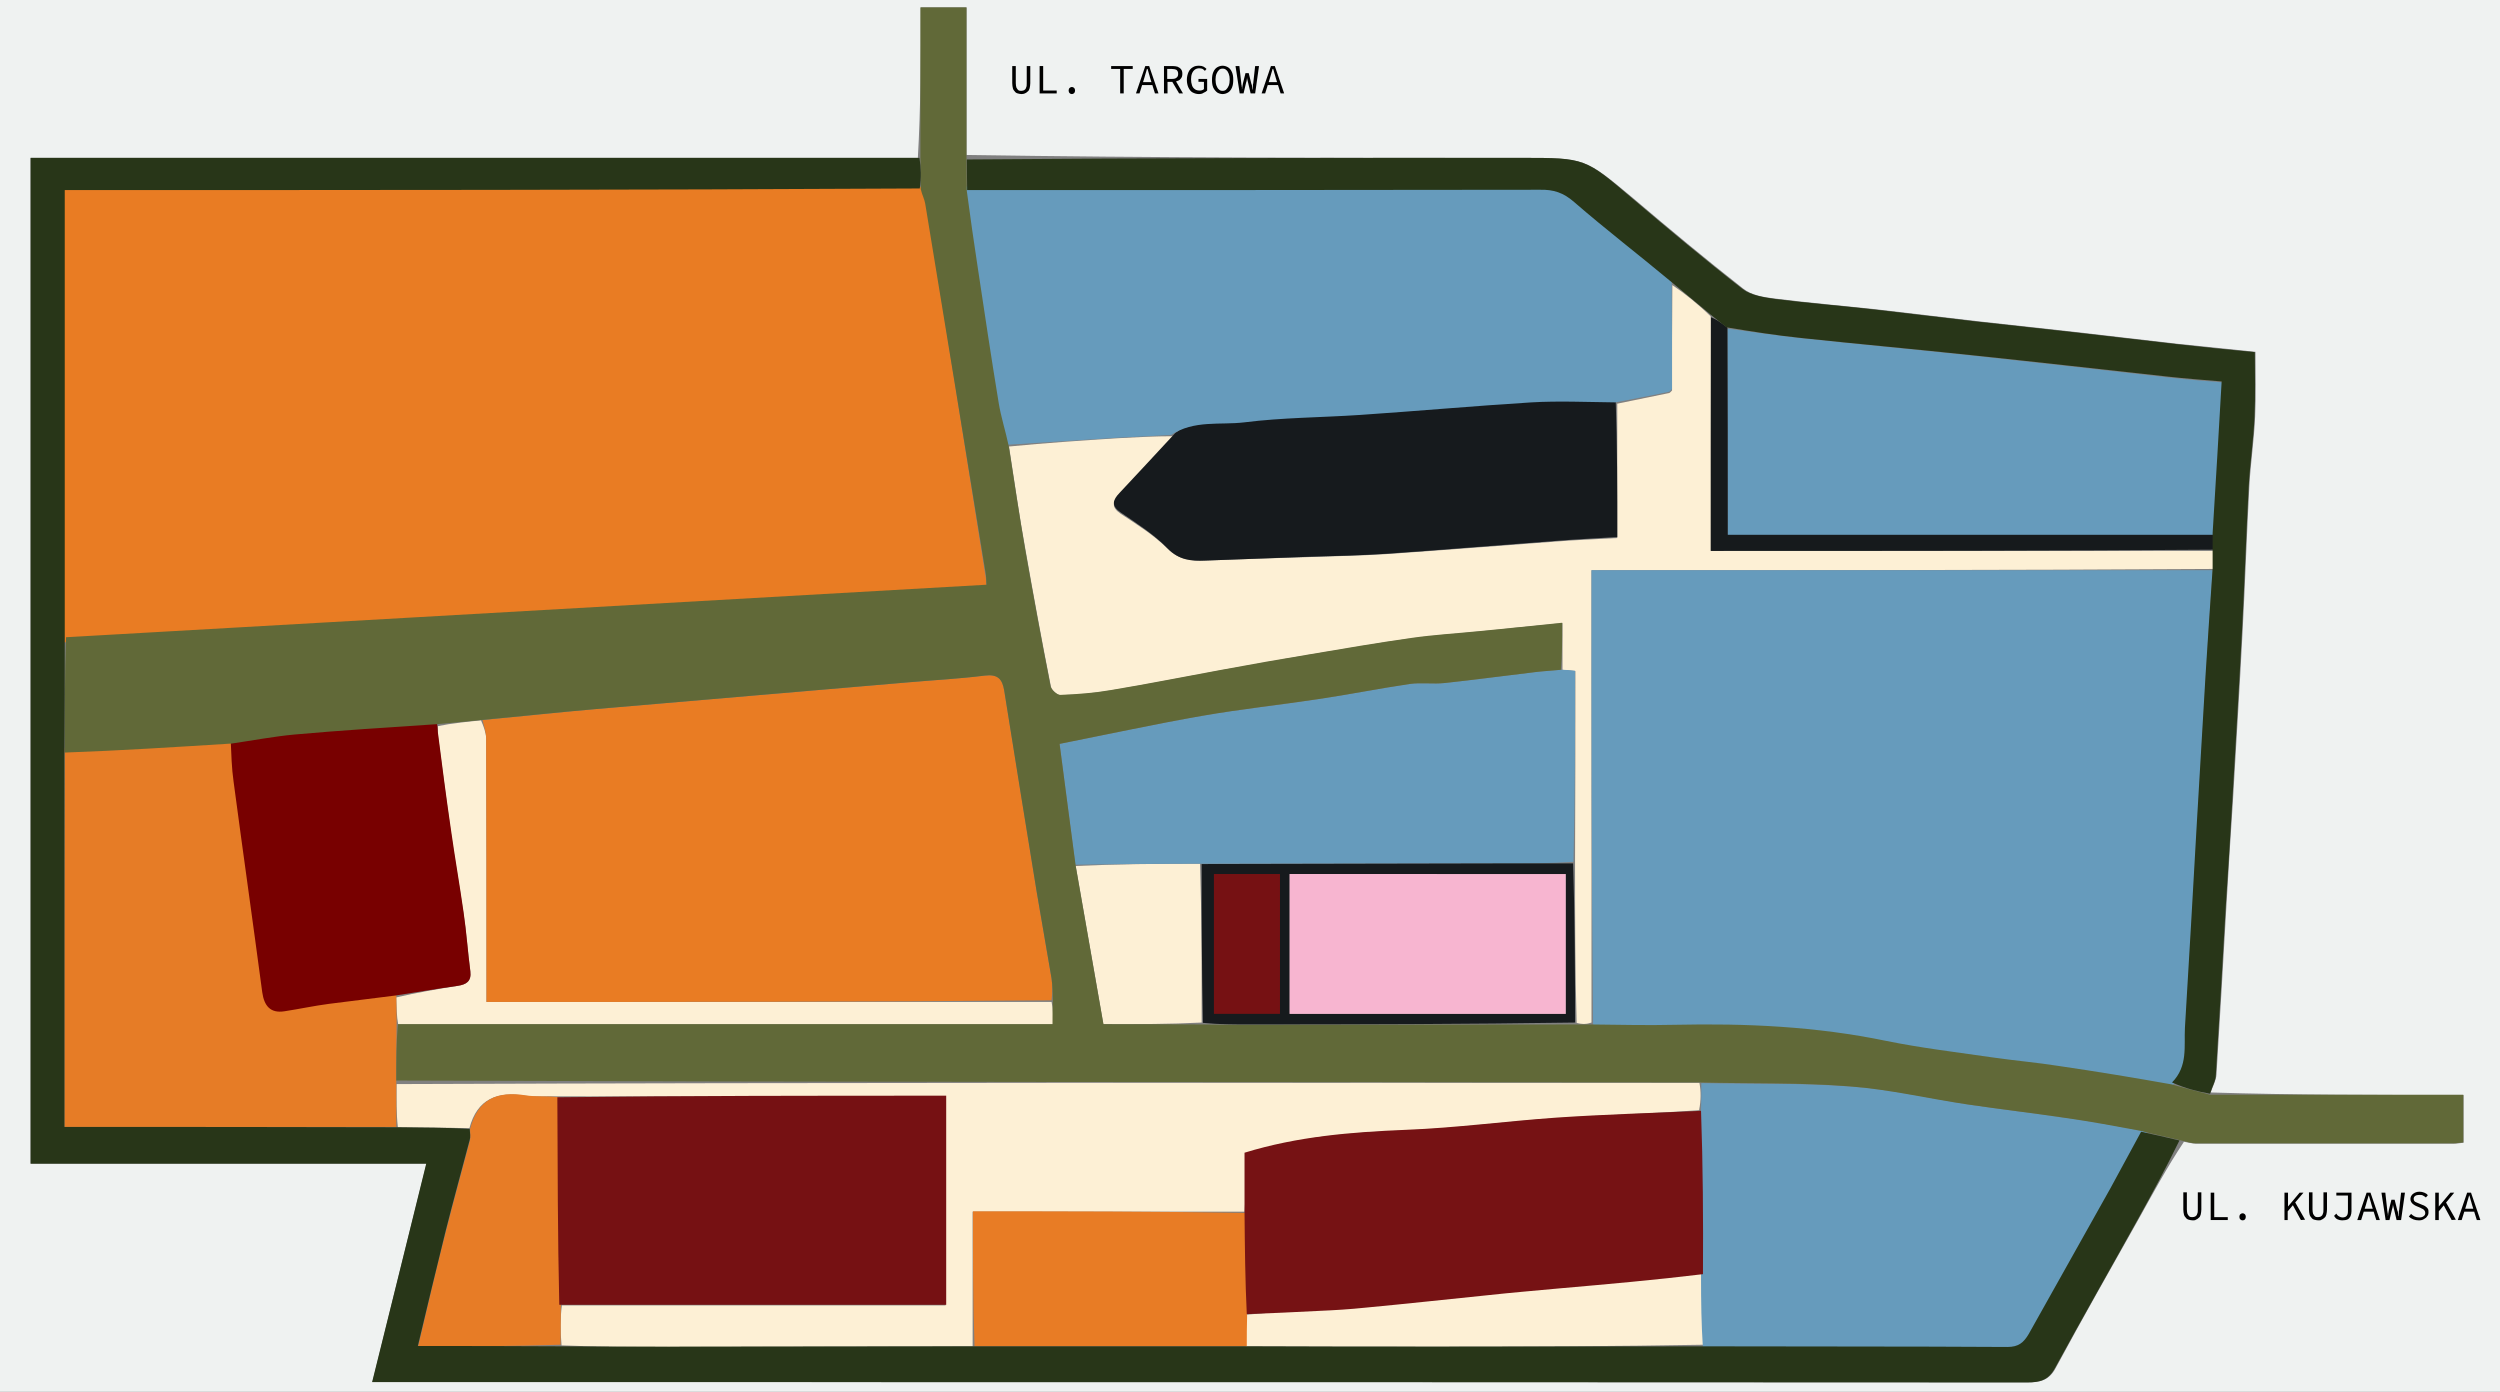<?xml version="1.0" encoding="utf-8"?>
<!-- Generator: Adobe Illustrator 28.3.0, SVG Export Plug-In . SVG Version: 6.00 Build 0)  -->
<svg version="1.1" id="Sanbud" xmlns="http://www.w3.org/2000/svg" xmlns:xlink="http://www.w3.org/1999/xlink" x="0px" y="0px"
	 viewBox="0 0 776 432" style="enable-background:new 0 0 776 432;" xml:space="preserve">
<rect x="0" y="0" width="776" height="432" fill="#808080" stroke="none"/>
<style type="text/css">
	.st0{fill:none;}
	.st1{fill:#EFF2F1;}
	.st2{fill:#FDF0D5;}
	.st3{fill:#161A1D;}
	.st4{fill:#669BBC;}
	.st5{fill:#161A1C;}
	.st6{fill:#E87C25;}
	.st7{fill:#E77C26;}
	.st8{fill:#E97C23;}
	.st9{fill:#E67C26;}
	.st10{fill:#761113;}
	.st11{fill:#761214;}
	.st12{fill:#780000;}
	.st13{fill:#F7B5D0;}
	.st14{fill:#616938;}
	.st15{fill:#283618;}
</style>
<g id="Base">
	<rect x="352" y="16" class="st0" width="48" height="13"/>
</g>
<g id="Backgrounds">
	<g id="External_background">
		<path class="st1" d="M511,432H0V0h776v432H511 M284.9,49H9.5v312.2h122.9c-5.7,22.8-11.2,44.9-16.8,67.8h6.9c24.3,0,48.7,0,73,0
			c144.6,0,289.3,0,433.9,0.1c4,0,6.7-0.7,8.7-4.5c8.4-15.6,17.2-31,25.9-46.5c4.4-7.9,8.7-15.9,13.9-23.7c1.3,0.2,2.5,0.6,3.8,0.6
			c26.6,0,53.2,0,79.8,0c1.1,0,2.2-0.2,3.2-0.3v-14.8c-26.5,0-52.5,0-78.5-0.8c0.6-1.9,1.7-3.7,1.8-5.6c1.1-17.5,2.1-35,3.1-52.6
			c0.6-10.7,1.3-21.5,2-32.2c1-17.5,2.1-35,3-52.6c0.8-15.1,1.3-30.1,2.1-45.2c0.4-7.3,1.5-14.5,1.8-21.7c0.3-6.6,0.1-13.2,0.1-20
			c-8.6-0.9-16.5-1.7-24.3-2.5c-10.7-1.2-21.3-2.5-32-3.7c-10-1.1-20-2.2-30-3.3c-10.5-1.2-21-2.5-31.5-3.7
			c-10.3-1.1-20.7-2-31.1-3.3c-3.5-0.4-7.5-1-10.1-3.1c-11.6-9.1-22.9-18.5-34.2-28.1C492,49.1,492.1,49,472.5,49
			C415,49,357.6,49,300,48.1V2.3h-14.2C285.8,18.1,285.8,33.6,284.9,49L284.9,49z"/>
	</g>
	<g id="Internal_backgroud">
		<path class="st2" d="M313.2,138.6c11.4-1.1,22.8-1.9,34.2-2.6c5.5-0.3,11.1-0.6,16.9-0.6c-5.4,6.3-11.1,12.3-16.8,18.2
			c-2.1,2.1-2.7,3.8,0.4,5.9c5,3.3,10.3,6.6,14.5,10.8c3.6,3.6,7.4,3.8,11.7,3.7c10.9-0.4,21.8-0.8,32.8-1.1
			c7.8-0.3,15.6-0.4,23.3-0.9c17.6-1.2,35.2-2.6,52.7-3.9c6.2-0.5,12.4-0.7,19.1-1.1v-41.7c5.4-1.1,10.8-2.2,16.1-3.3
			c0.3-0.1,0.5-0.4,0.9-0.8c0-10.6,0-21.4,0.1-32.7c4,2.7,7.9,5.8,11.9,9.7c0.1,24.7,0.1,48.6,0.1,72.8h155.8c0,1.7,0.1,3.4,0.1,5.6
			c-64.2,0.4-128.3,0.4-193,0.4c0,46.8,0,93.4,0,140.4c-1.4,0.5-2.8,0.6-4.6,0.1c-0.5-16.8-0.5-33.1-0.5-49.9
			c0.1-20.1,0.1-39.8,0.1-59.3c-1.7-0.2-2.8-0.3-4-0.4v-14.5c-8.9,0.9-17.3,1.7-25.7,2.6c-7,0.7-14,1.2-21,2.1
			c-10.6,1.5-21.2,3.4-31.7,5.1c-9.1,1.5-18.2,3.2-27.3,4.8c-11.5,2.1-22.9,4.4-34.4,6.3c-5.2,0.9-10.4,1.3-15.7,1.5
			c-1,0-2.8-1.6-3-2.7c-2.8-14.1-5.4-28.3-7.9-42.5C316.4,160.2,314.9,149.6,313.2,138.6L313.2,138.6z"/>
		<path class="st2" d="M123.5,349.9c-0.5-4.4-0.4-8.7-0.4-13.4c134.7-0.5,269.3-0.4,404.4-0.4c0.5,2.7,0.5,5.4-0.1,8.5
			c-15.2,1.1-29.9,1.5-44.5,2.5c-15.5,1-31,3.2-46.5,3.8c-16.7,0.6-33.1,1.9-49.6,7.1c0,5.8,0,11.9-0.5,18.1c-28.3,0-56.2,0-84.4,0
			v41.8c-31.4,0.1-62.8,0.1-94.2,0.2c-11,0-21.9,0-33.4-0.5c-0.4-4.5-0.4-8.5,0.1-12.4c40,0,79.6,0,119.1,0v-64.8
			c-40.1,0-79.9,0-120.1-0.1c-3.8-0.1-7.2,0.3-10.4-0.2c-8.7-1.4-14.9,1-17.3,10.1C138.5,350,131.2,350,123.5,349.9L123.5,349.9z"/>
		<path class="st2" d="M123,309.6c6.4-1.5,12.8-2.6,19.1-3.6c2.6-0.4,4.2-1.3,3.9-4.4c-0.8-6-1.2-12-2.1-17.9
			c-1.2-8.3-2.7-16.6-3.9-25c-1.4-10-2.7-19.9-4-29.9c-0.1-1,0-2-0.1-3.4c4.3-0.9,8.6-1.3,13.4-1.8c0.8,1.8,1.5,3.7,1.6,5.5
			c0.1,25.3,0.1,50.6,0.1,75.9v6c58.5,0,116.7,0,175.4,0c0.5,2.1,0.5,4.3,0.5,7H123.6C123.1,315.3,123.1,312.7,123,309.6L123,309.6z
			"/>
		<path class="st2" d="M372.5,268.1c0.5,16.3,0.5,32.6,0.5,49.3c-9.8,0.5-19.5,0.5-30.5,0.5c-2.8-16.1-5.7-32.4-8.6-49.1
			C346.6,268.2,359.3,268.1,372.5,268.1L372.5,268.1z"/>
		<path class="st2" d="M386.7,417.9c-0.5-3.2-0.5-6.2,0.1-9.8c7.8-0.8,15.1-1.1,22.4-1.5c4.8-0.3,9.6-0.6,14.4-1.1
			c12.8-1.3,25.6-2.7,38.3-4.1c7.4-0.8,14.8-1.4,22.2-2.1c14.8-1.4,29.6-2.7,44.4-4.1c0.1,7.2,0.1,14.5,0.2,22.2
			c-27.2,0.5-54.4,0.6-81.5,0.6C427.1,418,407.2,418,386.7,417.9L386.7,417.9z"/>
	</g>
</g>
<g id="Hoverable">
	<g id="Unfinished">
		<path id="LOT-3_00000150078652951806600480000011272572440251314862_" class="st3" d="M501.5,123.9c0.5,14.2,0.5,28.3,0.5,42.8
			c-6.6,0.4-12.8,0.7-19.1,1.2c-17.6,1.3-35.1,2.8-52.7,4c-7.8,0.5-15.6,0.7-23.3,0.9c-10.9,0.4-21.9,0.8-32.8,1.2
			c-4.3,0.2-8.1-0.1-11.7-3.8c-4.2-4.3-9.5-7.7-14.5-11.1c-3.1-2.1-2.5-3.9-0.4-6.1c5.7-6.1,11.4-12.2,17.3-18.6
			c6.9-5.2,14.9-3.4,22.2-4.3c11.8-1.5,23.8-1.5,35.7-2.3c17.6-1.2,35.2-2.9,52.9-3.9C484.1,123.5,492.6,123.9,501.5,123.9
			L501.5,123.9z"/>
	</g>
	<g id="Available_lots">
		<path id="LOT-16" class="st4" d="M666.3,351.3c-2.9,6.2-6,12.1-9.3,18c-8.6,15.3-17.2,30.6-25.7,46c-1.5,2.8-3.2,4.1-6.6,4.1
			c-31.9-0.2-63.7-0.1-96.1-0.7c-0.5-7.6-0.6-14.7-0.6-22.2c0-17.4,0-34.4,0-51.8c0.1-3.1,0.1-5.8,0.1-8.5
			c15.6,0.3,31.2-0.1,46.8,1.1c12.4,0.9,24.7,3.8,37.1,5.7c10.3,1.5,20.6,2.7,30.9,4.2C650.5,348.3,658.2,349.7,666.3,351.3
			L666.3,351.3z"/>
		<path id="LOT-11" class="st4" d="M686.8,177c-0.7,11-1.5,22-2.1,33c-0.9,15.4-1.8,30.8-2.7,46.2c-1.2,21.4-2.4,42.8-3.7,64.2
			c-0.4,5.7,1,11.8-4.2,16.7c-11.7-1.5-23.2-3.4-34.8-5.1c-6.9-1-13.9-1.7-20.9-2.7c-10.9-1.6-21.9-2.9-32.8-5.1
			c-21.7-4.5-43.6-5.5-65.7-5c-8.3,0.2-16.6,0-25.4-0.5C494,271.2,494,224.2,494,177H686.8L686.8,177z"/>
		<path id="LOT-8" class="st4" d="M484.5,207.9c1.6,0,2.7,0.1,4.4,0.3c0,19.6,0,39.2-0.5,59.3c-7.2,0.5-13.9,0.5-20.5,0.5
			c-31.6,0-63.3,0.1-95.4,0.1c-13.2,0-26,0.1-38.7,0.3c-1.6-12.5-3.3-25.1-4.9-37.5c15.7-3.1,29.9-6.2,44.2-8.7
			c12-2.1,24.1-3.3,36.1-5.2c9.5-1.4,18.9-3.3,28.4-4.7c3.6-0.5,7.3,0.1,10.9-0.3c9.4-1,18.8-2.3,28.2-3.4
			C479.2,208.3,481.6,208.2,484.5,207.9L484.5,207.9z"/>
		<g id="LOT-4-GROUP">
			<path id="LOT-4_00000141441654709077141510000018195930731771739277_" class="st4" d="M536.2,102c7.7,1,15.4,2.2,23.1,3
				c18,1.9,36,3.6,54,5.5c20.3,2.2,40.6,4.5,60.9,6.8c5.5,0.6,10.9,1,16.9,1.5c-0.9,15.9-1.9,31.8-3.3,48.2
				c-50.8,0.5-101.1,0.5-151.6,0.5L536.2,102L536.2,102z"/>
			<path id="LOT-4-FENCE" class="st5" d="M536.2,101.7c0.1,21.4,0.1,42.5,0.1,64.3c51.4,0,102.6,0,154.2,0c0.5,1.4,0.6,2.8,0.5,4.6
				c-53.2,0.4-106.2,0.4-160,0.4c0-24.3,0-48.2,0.1-72.5C532.8,99.1,534.4,100.3,536.2,101.7L536.2,101.7z"/>
		</g>
		<path id="LOT-2" class="st4" d="M298.8,57.9c59.7-0.4,119.4-0.4,179-0.5c4.2,0,7.4,1,10.7,3.9c9.8,8.7,20.2,16.8,30.4,25.9
			C519,99,519,110,519,120.8c-0.5,0.4-0.7,0.7-0.9,0.8c-5.4,1.1-10.8,2.2-16.7,3.3c-9-0.1-17.6-0.5-26.1,0
			c-17.7,1.1-35.4,2.7-53.2,3.9c-12,0.8-24,0.8-35.9,2.3c-7.4,0.9-15.5-0.8-22.7,3.9c-6,0.3-11.6,0.6-17.2,0.9
			c-11.5,0.7-22.9,1.5-34.4,2.2c-1.1-4.4-2.4-8.7-3.1-13.1c-2.3-14.3-4.4-28.6-6.6-42.9C301.1,74.2,299.9,66.3,298.8,57.9
			L298.8,57.9z"/>
	</g>
	<g id="Rented_lots">
		<path id="LOT-14" class="st6" d="M302.5,417.9c-0.5-13.8-0.5-27.6-0.5-41.9c28.2,0,56.1,0,84.5,0.5c0.6,10.8,0.6,21.2,0.6,32
			c-0.1,3.4-0.1,6.4-0.1,9.4C359,417.9,331,417.9,302.5,417.9L302.5,417.9z"/>
		<path id="LOT-12" class="st7" d="M174.1,405c0,4-0.1,7.9-0.1,12.4c-14.6,0.5-29.2,0.5-44.2,0.5c2.9-12.2,5.6-24,8.6-35.6
			c2.4-9.5,5-18.9,7.5-28.4c0.2-0.9,0-2,0-3.4c2.4-9.5,8.6-11.9,17.3-10.5c3.2,0.5,6.6,0.1,10.4,0.6
			C174,362.4,174.1,383.7,174.1,405L174.1,405z"/>
		<path id="LOT-7" class="st8" d="M149.8,223.5c11.7-1.1,23.4-2.4,35.1-3.4c32.3-2.8,64.7-5.5,97-8.3c7.9-0.7,15.9-1.1,23.8-2.1
			c4-0.5,5.5,1.1,6,4.6c3.4,20.9,6.7,41.7,10.1,62.6c1.5,8.9,3.1,17.9,4.6,26.8c0.3,2.1,0.3,4.3,0,6.8C267.7,311,209.5,311,151,311
			v-6c0-25.3,0-50.6-0.1-75.9C150.9,227.3,150.2,225.4,149.8,223.5L149.8,223.5z"/>
		<path id="LOT-5" class="st9" d="M123,349.8H20c0-39.2,0-78.2,0.1-117.6c17.2-1.6,34.3-2.7,51.7-3.3c0.7,4.6,0.9,8.9,1.4,13
			c2.9,21.8,5.9,43.6,8.8,65.4c0.6,4.2,2.5,6.6,6.8,5.9c4.6-0.7,9.1-1.6,13.7-2.3c6.8-1,13.7-1.8,20.5-2.2c0,3.2,0.1,5.9,0.1,8.6
			c0,5.8-0.1,11.6-0.1,18.4C123,341.1,123,345.4,123,349.8L123,349.8z"/>
		<path id="LOT-1" class="st8" d="M19.7,199.4c-0.4-47.1-0.4-94.1-0.4-142c88.6,0,177.1,0,266,0c1,1.4,1.7,2.8,1.9,4.3
			c6.3,39,12.5,78.1,18.7,117.1c0.2,1,0.2,2,0.3,3.9C210.7,188.2,115.4,193.8,19.7,199.4L19.7,199.4z"/>
	</g>
	<g id="Buildings">
		<path id="LOT-9" class="st3" d="M373,268.2c31.6-0.1,63.3-0.1,94.9-0.2c6.7,0,13.3,0,20.4,0c0.5,16.3,0.6,32.6,0.6,49.4
			c-33.7,0.5-67.4,0.6-101.1,0.6c-4.6,0-9.3,0-14.4-0.5C373,300.7,373,284.4,373,268.2 M486,294.5v-23.2h-85.7v43.4H486V294.5z"/>
		<g id="Rented_buildings">
			<path id="LOT-15" class="st10" d="M173.6,405c-0.5-21.3-0.5-42.6-0.6-64.4c40.1-0.5,80.2-0.5,120.7-0.5V405
				C253.9,405,214,405,173.6,405L173.6,405z"/>
			<path id="LOT-13" class="st11" d="M528.6,395.5c-14.8,1.8-29.6,3.1-44.4,4.4c-7.4,0.7-14.8,1.3-22.1,2.1
				c-12.8,1.3-25.5,2.7-38.3,3.9c-4.8,0.5-9.6,0.8-14.4,1c-7.3,0.4-14.6,0.7-22.4,1c-0.5-10.4-0.6-20.7-0.7-31.6
				c0-6.6,0-12.7,0-18.5c16.6-5.1,33.2-6.4,50-7.1c15.7-0.6,31.2-2.7,46.9-3.8c14.8-1,29.5-1.4,44.8-2.1
				C528.6,361.7,528.7,378.4,528.6,395.5L528.6,395.5z"/>
			<path id="LOT-6" class="st12" d="M122.8,309c-6.9,0.9-13.8,1.7-20.7,2.6c-4.6,0.6-9.2,1.6-13.8,2.3c-4.4,0.7-6.3-1.7-6.9-5.9
				c-2.9-21.8-6-43.6-8.9-65.4c-0.6-4.2-0.7-8.4-0.9-13c6.6-1.4,12.9-2.7,19.4-3.2c14.6-1.3,29.3-2.2,44.4-2.8
				c0.5,1.6,0.4,2.6,0.5,3.6c1.3,10.2,2.6,20.3,4.1,30.5c1.2,8.5,2.7,17,3.9,25.5c0.9,6.1,1.3,12.2,2.1,18.3
				c0.4,3.1-1.3,4.1-3.9,4.5C135.7,306.9,129.3,308,122.8,309L122.8,309z"/>
			<path id="LOT-10-A" class="st10" d="M397.3,295v19.7h-20.5v-43.4h20.5V295L397.3,295z"/>
		</g>
		<g id="Available_buildings">
			<path id="LOT-10-B" class="st13" d="M486,295v19.7h-85.7v-43.4H486V295L486,295z"/>
		</g>
	</g>
	<g id="Roads">
		<path id="ROAD" class="st14" d="M686,339.8h78.6v14.8c-1,0.1-2.1,0.3-3.2,0.3c-26.6,0-53.2,0-79.8,0c-1.3,0-2.5-0.4-4.6-0.9
			c-4.6-1.1-8.4-1.9-12.6-3c-8-1.5-15.6-2.9-23.3-4c-10.1-1.5-20.3-2.7-30.5-4.2c-12.2-1.8-24.3-4.7-36.6-5.6
			c-15.3-1.2-30.8-0.8-46.6-1.2c-135.1-0.1-269.7-0.1-404.4-0.6c0-6.2,0-11.8,0.5-17.5h203.2c0-2.7,0-4.9,0.1-7.4
			c-0.1-2.6-0.1-4.7-0.4-6.8c-1.5-8.9-3.1-17.9-4.6-26.8c-3.4-20.9-6.8-41.7-10.1-62.6c-0.6-3.5-2-5.1-6-4.6
			c-7.9,1-15.8,1.4-23.8,2.1c-32.3,2.8-64.7,5.5-97,8.3c-11.7,1-23.4,2.3-35.6,3.4c-4.8,0.5-9.1,0.9-13.9,1.3c-15,1-29.5,1.9-44,3.2
			c-6.4,0.6-12.7,1.8-19.5,2.8c-17.6,1.1-34.7,2.2-51.8,2.8c0-12.2,0-24,0.4-35.8c95.4-5.4,190.5-10.9,285.7-16.3
			c-0.1-1.8-0.1-2.8-0.3-3.8c-6.2-38.1-12.4-76.3-18.7-114.4c-0.2-1.4-1-2.8-1.4-4.6c0-3.5,0-6.5-0.1-9.5V2.3H300
			c0,15.3,0,30.5,0,46.6c0,3.9,0.1,7,0.1,10.4c1.1,8.2,2.2,16,3.4,23.8c2.1,14,4.2,28,6.5,42c0.7,4.3,2.1,8.6,3.1,13.3
			c1.7,11,3.3,21.6,5.1,32.1c2.5,14.2,5.1,28.3,7.9,42.5c0.2,1.1,2,2.7,3,2.7c5.2-0.2,10.5-0.6,15.7-1.5c11.5-1.9,22.9-4.2,34.4-6.3
			c9.1-1.7,18.2-3.3,27.3-4.8c10.6-1.8,21.1-3.6,31.7-5.1c7-1,14-1.4,21-2.1c8.4-0.8,16.9-1.7,25.7-2.6c0,5.6,0,10-0.4,14.6
			c-2.9,0.3-5.4,0.4-7.8,0.7c-9.4,1.1-18.8,2.4-28.2,3.4c-3.6,0.4-7.4-0.2-10.9,0.3c-9.5,1.4-18.9,3.3-28.4,4.7
			c-12,1.8-24.1,3.1-36.1,5.2c-14.3,2.5-28.6,5.6-44.2,8.7c1.6,12.4,3.3,25,5,37.9c2.9,16.7,5.8,33,8.6,49.1c11,0,20.7,0,31,0.1
			c5.1,0.1,9.8,0.1,14.4,0.1c33.7,0,67.4-0.1,101.5-0.1c1.8,0,3.2,0,5,0c8.8,0.1,17.1,0.3,25.4,0.1c22.1-0.5,44,0.5,65.7,5
			c10.8,2.2,21.8,3.5,32.8,5.1c6.9,1,13.9,1.6,20.9,2.7c11.6,1.7,23.1,3.6,34.9,5.7C678.2,337.7,682.1,338.8,686,339.8L686,339.8z"
			/>
	</g>
</g>
<g id="Street_names">
	<g id="KUJAWSKA">
		<g>
			<path d="M680.6,378.8c-0.4,0-0.8-0.1-1.2-0.2s-0.7-0.3-0.9-0.6c-0.3-0.3-0.5-0.6-0.6-1s-0.2-1-0.2-1.6v-5.3h1.1v5.3
				c0,0.6,0.1,1.1,0.2,1.4c0.2,0.4,0.4,0.6,0.6,0.8c0.3,0.2,0.6,0.2,0.9,0.2c0.3,0,0.7-0.1,0.9-0.2c0.3-0.2,0.5-0.4,0.6-0.8
				c0.2-0.4,0.2-0.8,0.2-1.4v-5.3h1.1v5.3c0,0.6-0.1,1.1-0.2,1.6c-0.1,0.4-0.3,0.8-0.6,1c-0.3,0.3-0.6,0.5-0.9,0.6
				C681.4,378.8,681,378.8,680.6,378.8z"/>
			<path d="M686.2,378.7v-8.5h1.1v7.6h4.2v0.9H686.2z"/>
			<path d="M696.1,378.8c-0.3,0-0.5-0.1-0.7-0.3c-0.2-0.2-0.3-0.5-0.3-0.8s0.1-0.6,0.3-0.8c0.2-0.2,0.5-0.3,0.7-0.3
				c0.3,0,0.5,0.1,0.7,0.3c0.2,0.2,0.3,0.5,0.3,0.8s-0.1,0.6-0.3,0.8C696.7,378.7,696.4,378.8,696.1,378.8z"/>
			<path d="M709.1,378.7v-8.5h1.1v4.3l0,0l3.6-4.3h1.2l-4.9,5.8v2.7H709.1z M714.2,378.7l-2.6-4.8l0.7-0.9l3.2,5.6L714.2,378.7
				L714.2,378.7L714.2,378.7z"/>
			<path d="M719.6,378.8c-0.4,0-0.8-0.1-1.2-0.2s-0.7-0.3-0.9-0.6c-0.3-0.3-0.5-0.6-0.6-1s-0.2-1-0.2-1.6v-5.3h1.1v5.3
				c0,0.6,0.1,1.1,0.2,1.4c0.2,0.4,0.4,0.6,0.6,0.8c0.3,0.2,0.6,0.2,0.9,0.2c0.3,0,0.7-0.1,0.9-0.2c0.3-0.2,0.5-0.4,0.6-0.8
				c0.2-0.4,0.2-0.8,0.2-1.4v-5.3h1.1v5.3c0,0.6-0.1,1.1-0.2,1.6c-0.1,0.4-0.3,0.8-0.6,1c-0.3,0.3-0.6,0.5-0.9,0.6
				C720.4,378.8,720,378.8,719.6,378.8z"/>
			<path d="M727,378.8c-0.5,0-0.9-0.1-1.4-0.3c-0.5-0.2-0.8-0.6-1.1-1.1l0.7-0.7c0.2,0.4,0.5,0.7,0.9,0.9c0.3,0.2,0.7,0.3,1,0.3
				c0.6,0,1.1-0.2,1.3-0.5c0.3-0.3,0.4-0.8,0.4-1.5v-4.8h-3.6v-0.9h4.7v5.8c0,0.5-0.1,1-0.3,1.5c-0.2,0.4-0.5,0.8-0.9,1
				C728.3,378.7,727.7,378.8,727,378.8z"/>
			<path d="M731.7,378.7l2.9-8.5h1.2l2.9,8.5h-1.1l-1.5-4.8c-0.1-0.5-0.3-1-0.4-1.4c-0.1-0.5-0.3-1-0.4-1.4h-0.1
				c-0.1,0.5-0.3,1-0.4,1.4s-0.3,0.9-0.4,1.4l-1.5,4.8H731.7z M733.2,376.1v-0.9h3.9v0.9H733.2z"/>
			<path d="M740.5,378.7l-1.3-8.5h1.2l0.6,5.4c0,0.2,0,0.4,0.1,0.6c0,0.2,0,0.4,0.1,0.6c0,0.2,0,0.4,0,0.7l0,0
				c0.1-0.3,0.1-0.5,0.1-0.7s0.1-0.4,0.1-0.6s0.1-0.4,0.1-0.6l0.8-3.2h1l0.8,3.2c0.1,0.2,0.1,0.4,0.2,0.6c0,0.2,0.1,0.4,0.1,0.6
				s0.1,0.4,0.1,0.7h0.1c0-0.3,0-0.5,0-0.7s0-0.4,0-0.6s0-0.4,0.1-0.6l0.6-5.4h1.2l-1.2,8.5h-1.4l-0.8-3.4c-0.1-0.3-0.1-0.5-0.2-0.8
				c-0.1-0.3-0.1-0.5-0.1-0.8l0,0c0,0.3-0.1,0.5-0.1,0.8s-0.1,0.5-0.2,0.8l-0.8,3.4H740.5z"/>
			<path d="M750.8,378.8c-0.6,0-1.2-0.1-1.7-0.3s-1-0.5-1.4-0.9l0.7-0.8c0.3,0.3,0.7,0.6,1.1,0.8c0.4,0.2,0.9,0.3,1.4,0.3
				c0.6,0,1-0.1,1.4-0.4s0.5-0.6,0.5-1c0-0.3-0.1-0.5-0.2-0.7c-0.1-0.2-0.3-0.3-0.5-0.5c-0.2-0.1-0.5-0.2-0.8-0.4l-1.2-0.5
				c-0.3-0.1-0.6-0.3-0.9-0.5c-0.3-0.2-0.5-0.4-0.7-0.7c-0.2-0.3-0.3-0.6-0.3-1s0.1-0.8,0.4-1.2c0.2-0.3,0.6-0.6,1-0.8
				s0.9-0.3,1.4-0.3s1,0.1,1.5,0.3c0.5,0.2,0.8,0.4,1.1,0.8l-0.6,0.7c-0.3-0.3-0.6-0.4-0.9-0.6s-0.7-0.2-1.2-0.2s-0.9,0.1-1.2,0.3
				s-0.5,0.5-0.5,0.9c0,0.3,0.1,0.5,0.2,0.7c0.2,0.2,0.3,0.3,0.6,0.4c0.2,0.1,0.5,0.2,0.7,0.3l1.2,0.5c0.4,0.1,0.7,0.3,1,0.5
				s0.5,0.4,0.7,0.7c0.2,0.3,0.2,0.6,0.2,1.1s-0.1,0.9-0.4,1.2c-0.2,0.4-0.6,0.7-1,0.9C752,378.7,751.4,378.8,750.8,378.8z"/>
			<path d="M755.9,378.7v-8.5h1.1v4.3l0,0l3.6-4.3h1.2L757,376v2.7H755.9z M761,378.7l-2.6-4.8l0.7-0.9l3.2,5.6L761,378.7L761,378.7
				z"/>
			<path d="M762.9,378.7l2.9-8.5h1.2l2.9,8.5h-1.1l-1.5-4.8c-0.1-0.5-0.3-1-0.4-1.4c-0.1-0.5-0.3-1-0.4-1.4h-0.1
				c-0.1,0.5-0.3,1-0.4,1.4s-0.3,0.9-0.4,1.4l-1.5,4.8H762.9z M764.4,376.1v-0.9h3.9v0.9H764.4z"/>
		</g>
	</g>
	<g id="TARGOWA">
		<g>
			<path d="M317.1,29.2c-0.4,0-0.8-0.1-1.2-0.2c-0.4-0.1-0.7-0.3-0.9-0.6c-0.3-0.3-0.5-0.6-0.6-1s-0.2-1-0.2-1.6v-5.3h1.1v5.3
				c0,0.6,0.1,1.1,0.2,1.4c0.2,0.4,0.4,0.6,0.6,0.8c0.3,0.2,0.6,0.2,0.9,0.2s0.7-0.1,0.9-0.2c0.3-0.2,0.5-0.4,0.6-0.8
				c0.2-0.4,0.2-0.8,0.2-1.4v-5.3h1.1v5.3c0,0.6-0.1,1.1-0.2,1.6c-0.1,0.4-0.3,0.8-0.6,1c-0.3,0.3-0.6,0.5-0.9,0.6
				C317.9,29.1,317.5,29.2,317.1,29.2z"/>
			<path d="M322.7,29v-8.5h1.1v7.6h4.2V29H322.7z"/>
			<path d="M332.7,29.2c-0.3,0-0.5-0.1-0.7-0.3s-0.3-0.5-0.3-0.8s0.1-0.6,0.3-0.8s0.5-0.3,0.7-0.3c0.3,0,0.5,0.1,0.7,0.3
				s0.3,0.5,0.3,0.8s-0.1,0.6-0.3,0.8S333,29.2,332.7,29.2z"/>
			<path d="M347.7,29v-7.6h-2.8v-0.9h6.7v0.9h-2.8V29H347.7z"/>
			<path d="M352.6,29l2.9-8.5h1.2l2.9,8.5h-1.1l-1.5-4.8c-0.1-0.5-0.3-1-0.4-1.4c-0.1-0.5-0.3-1-0.4-1.4H356c-0.1,0.5-0.3,1-0.4,1.4
				c-0.1,0.5-0.3,0.9-0.4,1.4l-1.5,4.8H352.6z M354.1,26.4v-0.9h3.9v0.9H354.1z"/>
			<path d="M361.3,29v-8.5h2.7c0.6,0,1.1,0.1,1.5,0.2c0.4,0.2,0.8,0.4,1.1,0.8s0.4,0.8,0.4,1.4s-0.1,1-0.4,1.4s-0.6,0.7-1.1,0.8
				c-0.4,0.2-1,0.3-1.5,0.3h-1.6V29H361.3z M362.3,24.5h1.4c0.7,0,1.2-0.1,1.5-0.4c0.4-0.3,0.5-0.7,0.5-1.2c0-0.6-0.2-0.9-0.5-1.2
				c-0.4-0.2-0.9-0.3-1.5-0.3h-1.4V24.5z M363.7,25.1l0.9-0.6l2.6,4.5H366L363.7,25.1z"/>
			<path d="M372.1,29.2c-0.7,0-1.3-0.2-1.9-0.5s-1-0.9-1.3-1.5s-0.5-1.5-0.5-2.4s0.2-1.7,0.5-2.4c0.3-0.7,0.8-1.2,1.3-1.5
				c0.6-0.4,1.2-0.5,2-0.5c0.6,0,1,0.1,1.4,0.3c0.4,0.2,0.7,0.5,0.9,0.7L374,22c-0.2-0.2-0.4-0.4-0.7-0.6c-0.3-0.1-0.6-0.2-1-0.2
				c-0.5,0-1,0.1-1.4,0.4s-0.7,0.7-0.9,1.2c-0.2,0.5-0.3,1.1-0.3,1.8c0,0.7,0.1,1.3,0.3,1.9s0.5,0.9,0.9,1.2
				c0.4,0.3,0.9,0.4,1.4,0.4c0.3,0,0.6,0,0.8-0.1c0.3-0.1,0.5-0.2,0.6-0.4v-2.2H372v-0.9h2.7v3.6c-0.3,0.3-0.6,0.5-1.1,0.7
				C373.2,29.1,372.7,29.2,372.1,29.2z"/>
			<path d="M379.5,29.2c-0.6,0-1.2-0.2-1.7-0.5c-0.5-0.4-0.9-0.9-1.2-1.5c-0.3-0.7-0.4-1.5-0.4-2.4s0.1-1.7,0.4-2.4
				c0.3-0.7,0.7-1.2,1.2-1.5s1.1-0.5,1.7-0.5s1.2,0.2,1.7,0.5s0.9,0.8,1.2,1.5c0.3,0.7,0.4,1.4,0.4,2.4c0,0.9-0.1,1.7-0.4,2.4
				c-0.3,0.7-0.7,1.2-1.2,1.5S380.1,29.2,379.5,29.2z M379.5,28.2c0.4,0,0.8-0.1,1.1-0.4c0.3-0.3,0.6-0.7,0.8-1.2s0.3-1.2,0.3-1.9
				c0-0.7-0.1-1.3-0.3-1.8s-0.4-0.9-0.8-1.2c-0.3-0.3-0.7-0.4-1.1-0.4s-0.8,0.1-1.1,0.4c-0.3,0.3-0.6,0.7-0.8,1.2s-0.3,1.1-0.3,1.8
				c0,0.7,0.1,1.4,0.3,1.9s0.4,0.9,0.8,1.2C378.7,28.1,379,28.2,379.5,28.2z"/>
			<path d="M384.8,29l-1.3-8.5h1.2l0.6,5.4c0,0.2,0,0.4,0.1,0.6c0,0.2,0,0.4,0.1,0.6c0,0.2,0,0.4,0,0.7l0,0c0.1-0.3,0.1-0.5,0.1-0.7
				s0.1-0.4,0.1-0.6s0.1-0.4,0.1-0.6l0.8-3.2h1l0.8,3.2c0.1,0.2,0.1,0.4,0.2,0.6c0,0.2,0.1,0.4,0.1,0.6s0.1,0.4,0.1,0.7h0.1
				c0-0.3,0-0.5,0-0.7s0-0.4,0-0.6s0-0.4,0.1-0.6l0.6-5.4h1.2l-1.2,8.5h-1.4l-0.8-3.4c-0.1-0.3-0.1-0.5-0.2-0.8s-0.1-0.5-0.1-0.8
				l0,0c0,0.3-0.1,0.5-0.1,0.8s-0.1,0.5-0.2,0.8L386,29H384.8z"/>
			<path d="M391.6,29l2.9-8.5h1.2l2.9,8.5h-1.1l-1.5-4.8c-0.1-0.5-0.3-1-0.4-1.4c-0.1-0.5-0.3-1-0.4-1.4H395c-0.1,0.5-0.3,1-0.4,1.4
				c-0.1,0.5-0.3,0.9-0.4,1.4l-1.5,4.8H391.6z M393.1,26.4v-0.9h3.9v0.9H393.1z"/>
		</g>
	</g>
</g>
<g id="Border">
	<path id="BORDER-TR" class="st15" d="M20.1,197.7c0,11.8,0,23.6-0.1,36.3c0,39.2,0,77.4,0,115.8c34.7,0,68.9,0,103.4,0.1
		c7.8,0.1,15.1,0.1,22.4,0.5c0.1,1.4,0.3,2.5,0,3.4c-2.5,9.5-5.1,18.9-7.5,28.4c-2.9,11.7-5.7,23.4-8.6,35.6c15,0,29.6,0,44.6,0.1
		c11.4,0.1,22.4,0.1,33.4,0.1c31.4,0,62.8-0.1,94.6-0.1c28.5,0,56.5,0,85,0c20.2,0.1,40,0.1,59.8,0.1c26.9,0,53.8-0.1,81.2-0.1
		c31.9,0.1,63.4,0,94.8,0.2c3.4,0,5-1.3,6.6-4c8.4-15.1,17-30.2,25.4-45.3c3.2-5.8,6.3-11.7,9.5-17.5c3.8,0.8,7.7,1.7,11.9,2.7
		c-4,8.2-8.3,16.2-12.7,24.1c-8.6,15.5-17.4,30.9-25.9,46.5c-2.1,3.9-4.8,4.5-8.7,4.5C484.7,429,340.1,429,195.4,429
		c-24.3,0-48.7,0-73,0h-6.9c5.7-22.9,11.2-45,16.8-67.8H9.5V49c91.9,0,183.7,0,275.9,0c0.5,3,0.6,6.1,0.1,9.5
		C196.7,59,108.4,59,20.1,59V197.7z"/>
	<path id="BORDER-BL" class="st15" d="M686,339.5c-3.9-0.7-7.8-1.7-11.8-3.5c5-5.1,3.7-11.3,4-16.9c1.3-21.2,2.5-42.5,3.7-63.7
		c0.9-15.3,1.8-30.5,2.7-45.8c0.7-10.9,1.4-21.8,2.2-33.1c0-2.1,0-3.9,0-6c0-1.8,0-3.2,0-5c1-16,1.9-31.5,2.8-47.1
		c-5.9-0.5-11.3-0.9-16.7-1.5c-20.1-2.2-40.3-4.5-60.4-6.6c-17.8-1.9-35.7-3.5-53.5-5.4c-7.7-0.8-15.3-2-23.1-3.3
		c-1.7-1.4-3.3-2.6-5-4c-4-3.4-8-6.6-12-10c-10.2-8.5-20.5-16.4-30.3-24.9c-3.3-2.9-6.4-3.9-10.6-3.8C418.8,59,359.5,59,300.2,59
		c0-3-0.1-6.1-0.1-9.5c57.5-0.5,115-0.5,172.4-0.5c19.6,0,19.5,0.1,34.2,12.6c11.2,9.5,22.5,19,34.2,28.1c2.6,2,6.7,2.6,10.1,3.1
		c10.3,1.3,20.7,2.1,31.1,3.3c10.5,1.2,21,2.5,31.5,3.7c10,1.1,20,2.2,30,3.3c10.7,1.2,21.3,2.5,32,3.7c7.9,0.9,15.8,1.7,24.3,2.5
		c0,6.8,0.2,13.4-0.1,20c-0.3,7.3-1.4,14.5-1.8,21.7c-0.8,15.1-1.3,30.1-2.1,45.2c-0.9,17.5-2,35-3,52.6c-0.6,10.7-1.3,21.5-2,32.2
		c-1,17.5-2,35-3.1,52.6C687.8,335.4,686.7,337.2,686,339.5L686,339.5z"/>
</g>
</svg>
